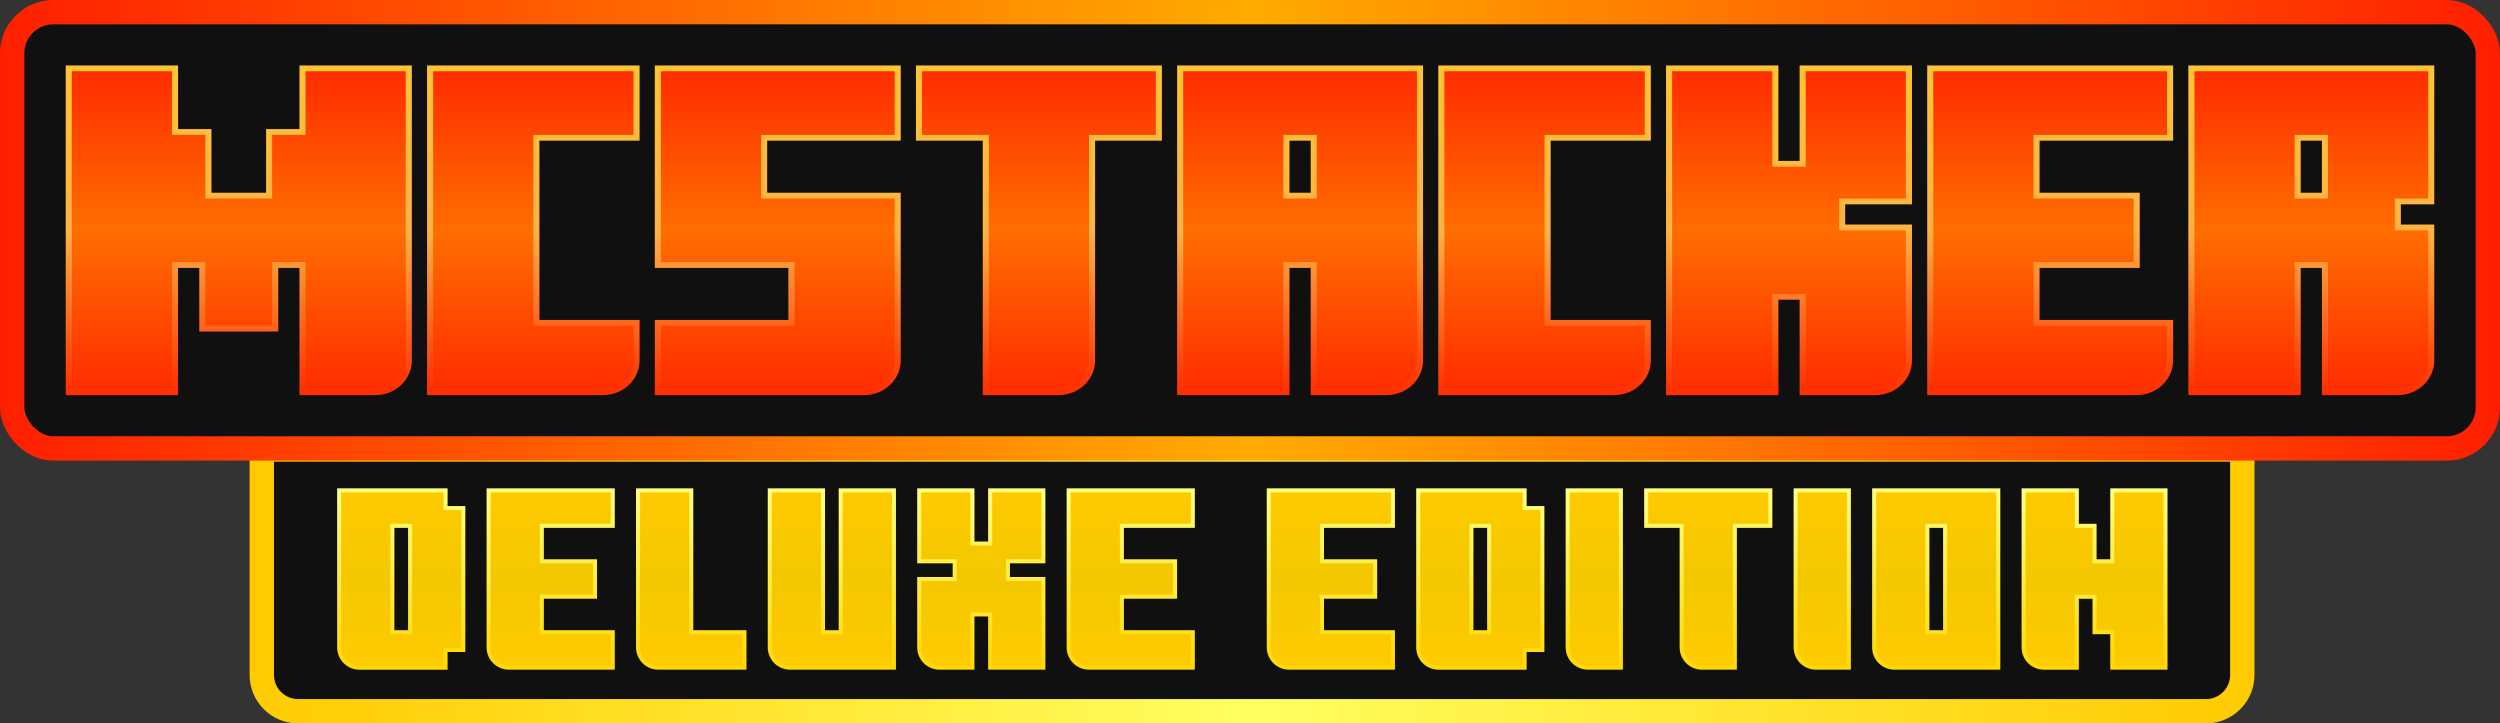 <?xml version="1.0" encoding="UTF-8"?><svg id="Layer_2" xmlns="http://www.w3.org/2000/svg" xmlns:xlink="http://www.w3.org/1999/xlink" viewBox="0 0 1721.04 498.01"><rect x="0" y="0" width="1721.04" height="498.01" fill="#333333" stroke="none"/><defs><style>.cls-1{fill:url(#linear-gradient-2);stroke:url(#linear-gradient-3);}.cls-1,.cls-2,.cls-3,.cls-4,.cls-5,.cls-6,.cls-7,.cls-8,.cls-9,.cls-10,.cls-11,.cls-12,.cls-13,.cls-14,.cls-15{stroke-miterlimit:10;}.cls-1,.cls-2,.cls-3,.cls-4,.cls-6,.cls-7,.cls-8,.cls-9,.cls-10,.cls-11,.cls-12,.cls-13,.cls-14{stroke-width:2.79px;}.cls-2{fill:url(#linear-gradient-4);stroke:url(#linear-gradient-5);}.cls-3{fill:url(#linear-gradient-6);stroke:url(#linear-gradient-7);}.cls-4{fill:url(#linear-gradient-8);stroke:url(#linear-gradient-9);}.cls-16{fill:url(#linear-gradient-38);}.cls-16,.cls-17,.cls-18,.cls-19,.cls-20,.cls-21,.cls-22,.cls-23,.cls-24,.cls-25,.cls-26,.cls-27,.cls-28,.cls-29,.cls-30,.cls-31,.cls-32,.cls-33{stroke-width:0px;}.cls-17{fill:url(#linear-gradient-33);}.cls-18{fill:url(#linear-gradient-29);}.cls-19{fill:url(#linear-gradient-32);}.cls-20{fill:url(#linear-gradient-30);}.cls-21{fill:url(#linear-gradient-31);}.cls-22{fill:url(#linear-gradient-36);}.cls-23{fill:url(#linear-gradient-39);}.cls-24{fill:url(#linear-gradient-34);}.cls-25{fill:url(#linear-gradient-37);}.cls-26{fill:url(#linear-gradient-35);}.cls-27{fill:url(#linear-gradient-45);}.cls-28{fill:url(#linear-gradient-46);}.cls-29{fill:url(#linear-gradient-44);}.cls-30{fill:url(#linear-gradient-42);}.cls-31{fill:url(#linear-gradient-43);}.cls-32{fill:url(#linear-gradient-40);}.cls-33{fill:url(#linear-gradient-41);}.cls-5{stroke:url(#linear-gradient);}.cls-5,.cls-15{fill:#101010;stroke-width:16.76px;}.cls-6{fill:url(#linear-gradient-24);stroke:url(#linear-gradient-25);}.cls-7{fill:url(#linear-gradient-26);stroke:url(#linear-gradient-27);}.cls-8{fill:url(#linear-gradient-18);stroke:url(#linear-gradient-19);}.cls-9{fill:url(#linear-gradient-20);stroke:url(#linear-gradient-21);}.cls-10{fill:url(#linear-gradient-22);stroke:url(#linear-gradient-23);}.cls-11{fill:url(#linear-gradient-16);stroke:url(#linear-gradient-17);}.cls-12{fill:url(#linear-gradient-14);stroke:url(#linear-gradient-15);}.cls-13{fill:url(#linear-gradient-12);stroke:url(#linear-gradient-13);}.cls-14{fill:url(#linear-gradient-10);stroke:url(#linear-gradient-11);}.cls-15{stroke:url(#linear-gradient-28);}</style><linearGradient id="linear-gradient" x1="171.83" y1="399.53" x2="1552.01" y2="399.53" gradientUnits="userSpaceOnUse"><stop offset="0" stop-color="#ffcb00"/><stop offset=".5" stop-color="#ffff61"/><stop offset="1" stop-color="#ffca00"/></linearGradient><linearGradient id="linear-gradient-2" x1="276.21" y1="459.63" x2="276.21" y2="337.57" gradientUnits="userSpaceOnUse"><stop offset="0" stop-color="#ffca00"/><stop offset=".5" stop-color="#f3c800"/><stop offset="1" stop-color="#ffc900"/></linearGradient><linearGradient id="linear-gradient-3" x1="276.21" y1="461.03" x2="276.21" y2="336.17" gradientUnits="userSpaceOnUse"><stop offset="0" stop-color="#ffd800"/><stop offset="1" stop-color="#ffff80"/></linearGradient><linearGradient id="linear-gradient-4" x1="379.09" x2="379.09" xlink:href="#linear-gradient-2"/><linearGradient id="linear-gradient-5" x1="379.09" x2="379.09" xlink:href="#linear-gradient-3"/><linearGradient id="linear-gradient-6" x1="475.87" x2="475.87" xlink:href="#linear-gradient-2"/><linearGradient id="linear-gradient-7" x1="475.87" x2="475.87" xlink:href="#linear-gradient-3"/><linearGradient id="linear-gradient-8" x1="572.65" x2="572.65" xlink:href="#linear-gradient-2"/><linearGradient id="linear-gradient-9" x1="572.65" x2="572.65" xlink:href="#linear-gradient-3"/><linearGradient id="linear-gradient-10" x1="675.53" x2="675.53" xlink:href="#linear-gradient-2"/><linearGradient id="linear-gradient-11" x1="675.53" x2="675.53" xlink:href="#linear-gradient-3"/><linearGradient id="linear-gradient-12" x1="778.42" x2="778.42" xlink:href="#linear-gradient-2"/><linearGradient id="linear-gradient-13" x1="778.42" x2="778.42" xlink:href="#linear-gradient-3"/><linearGradient id="linear-gradient-14" x1="916.17" x2="916.17" xlink:href="#linear-gradient-2"/><linearGradient id="linear-gradient-15" x1="916.17" x2="916.17" xlink:href="#linear-gradient-3"/><linearGradient id="linear-gradient-16" x1="1019.05" x2="1019.05" xlink:href="#linear-gradient-2"/><linearGradient id="linear-gradient-17" x1="1019.05" x2="1019.05" xlink:href="#linear-gradient-3"/><linearGradient id="linear-gradient-18" x1="1097.52" x2="1097.52" xlink:href="#linear-gradient-2"/><linearGradient id="linear-gradient-19" x1="1097.52" x2="1097.52" xlink:href="#linear-gradient-3"/><linearGradient id="linear-gradient-20" x1="1175.99" x2="1175.99" xlink:href="#linear-gradient-2"/><linearGradient id="linear-gradient-21" x1="1175.99" x2="1175.99" xlink:href="#linear-gradient-3"/><linearGradient id="linear-gradient-22" x1="1254.46" x2="1254.46" xlink:href="#linear-gradient-2"/><linearGradient id="linear-gradient-23" x1="1254.46" x2="1254.46" xlink:href="#linear-gradient-3"/><linearGradient id="linear-gradient-24" x1="1332.93" x2="1332.93" xlink:href="#linear-gradient-2"/><linearGradient id="linear-gradient-25" x1="1332.93" x2="1332.93" xlink:href="#linear-gradient-3"/><linearGradient id="linear-gradient-26" x1="1441.92" x2="1441.92" xlink:href="#linear-gradient-2"/><linearGradient id="linear-gradient-27" x1="1441.92" x2="1441.92" xlink:href="#linear-gradient-3"/><linearGradient id="linear-gradient-28" x1="0" y1="158.55" x2="1721.04" y2="158.55" gradientUnits="userSpaceOnUse"><stop offset="0" stop-color="#ff1f00"/><stop offset=".5" stop-color="#ffab00"/><stop offset="1" stop-color="#ff1f00"/></linearGradient><linearGradient id="linear-gradient-29" x1="164.37" y1="272.02" x2="164.37" y2="45.08" gradientUnits="userSpaceOnUse"><stop offset="0" stop-color="#ff2d00"/><stop offset=".5" stop-color="#ffb244"/><stop offset="1" stop-color="#ffc432"/></linearGradient><linearGradient id="linear-gradient-30" x1="367.14" x2="367.14" xlink:href="#linear-gradient-29"/><linearGradient id="linear-gradient-31" x1="535.43" x2="535.43" xlink:href="#linear-gradient-29"/><linearGradient id="linear-gradient-32" x1="895" x2="895" xlink:href="#linear-gradient-29"/><linearGradient id="linear-gradient-33" x1="715.22" x2="715.22" xlink:href="#linear-gradient-29"/><linearGradient id="linear-gradient-34" x1="1591.15" x2="1591.15" xlink:href="#linear-gradient-29"/><linearGradient id="linear-gradient-35" x1="1411.37" x2="1411.37" xlink:href="#linear-gradient-29"/><linearGradient id="linear-gradient-36" x1="1063.29" x2="1063.29" xlink:href="#linear-gradient-29"/><linearGradient id="linear-gradient-37" x1="1231.58" x2="1231.58" xlink:href="#linear-gradient-29"/><linearGradient id="linear-gradient-38" x1="164.37" y1="268.03" x2="164.37" y2="49.08" gradientUnits="userSpaceOnUse"><stop offset="0" stop-color="#ff2d00"/><stop offset=".5" stop-color="#ff6e00"/><stop offset="1" stop-color="#ff2d00"/></linearGradient><linearGradient id="linear-gradient-39" x1="367.14" x2="367.14" xlink:href="#linear-gradient-38"/><linearGradient id="linear-gradient-40" x1="535.43" x2="535.43" xlink:href="#linear-gradient-38"/><linearGradient id="linear-gradient-41" x1="715.22" x2="715.22" xlink:href="#linear-gradient-38"/><linearGradient id="linear-gradient-42" x1="895" x2="895" xlink:href="#linear-gradient-38"/><linearGradient id="linear-gradient-43" x1="1063.29" x2="1063.29" xlink:href="#linear-gradient-38"/><linearGradient id="linear-gradient-44" x1="1231.58" x2="1231.58" xlink:href="#linear-gradient-38"/><linearGradient id="linear-gradient-45" x1="1411.37" x2="1411.37" xlink:href="#linear-gradient-38"/><linearGradient id="linear-gradient-46" x1="1591.15" x2="1591.15" xlink:href="#linear-gradient-38"/></defs><g id="Layer_2-2"><path class="cls-5" d="M180.21,309.42h1363.43v155.21c0,13.8-11.2,25-25,25H205.21c-13.8,0-25-11.2-25-25v-155.21h0Z"/><path class="cls-1" d="M233.49,445.66v-108.09h73.24v12.21h12.21v97.65h-12.21v12.21h-59.27c-7.72,0-13.97-6.25-13.97-13.97ZM282.32,435.22v-73.24h-12.21v73.24h12.21Z"/><path class="cls-2" d="M372.99,410.81v24.41h48.83v24.41h-71.48c-7.72,0-13.97-6.25-13.97-13.97v-108.09h85.45v24.41h-48.83v24.41h36.62v24.41h-36.62Z"/><path class="cls-3" d="M439.25,445.66v-108.09h36.62v97.65h36.62v24.41h-59.27c-7.72,0-13.97-6.25-13.97-13.97Z"/><path class="cls-4" d="M529.93,445.66v-108.09h36.62v97.65h12.21v-97.65h36.62v122.06h-71.48c-7.72,0-13.97-6.25-13.97-13.97Z"/><path class="cls-14" d="M632.81,445.66v-47.06h24.41v-12.21h-24.41v-48.83h36.62v36.62h12.21v-36.62h36.62v48.83h-24.41v12.21h24.41v61.03h-36.62v-36.62h-12.21v36.62h-22.65c-7.72,0-13.97-6.25-13.97-13.97Z"/><path class="cls-13" d="M772.31,410.81v24.41h48.83v24.41h-71.48c-7.72,0-13.97-6.25-13.97-13.97v-108.09h85.45v24.41h-48.83v24.41h36.62v24.41h-36.62Z"/><path class="cls-12" d="M910.07,410.81v24.41h48.83v24.41h-71.48c-7.72,0-13.97-6.25-13.97-13.97v-108.09h85.44v24.41h-48.83v24.41h36.62v24.41h-36.62Z"/><path class="cls-11" d="M976.33,445.66v-108.09h73.24v12.21h12.21v97.65h-12.21v12.21h-59.27c-7.72,0-13.97-6.25-13.97-13.97ZM1025.16,435.22v-73.24h-12.21v73.24h12.21Z"/><path class="cls-8" d="M1079.21,445.66v-108.09h36.62v122.06h-22.65c-7.72,0-13.97-6.25-13.97-13.97Z"/><path class="cls-9" d="M1194.3,361.98v97.65h-22.65c-7.72,0-13.97-6.25-13.97-13.97v-83.68h-24.41v-24.41h85.44v24.41h-24.41Z"/><path class="cls-10" d="M1236.15,445.66v-108.09h36.62v122.06h-22.65c-7.72,0-13.97-6.25-13.97-13.97Z"/><path class="cls-6" d="M1290.21,445.66v-108.09h85.44v122.06h-71.48c-7.72,0-13.97-6.25-13.97-13.97ZM1339.04,435.22v-73.24h-12.21v73.24h12.21Z"/><path class="cls-7" d="M1429.71,410.81v48.83h-22.65c-7.72,0-13.97-6.25-13.97-13.97v-108.09h36.62v24.41h12.21v24.41h12.21v-48.83h36.62v122.06h-36.62v-24.41h-12.21v-24.41h-12.21Z"/><rect class="cls-15" x="8.38" y="8.38" width="1704.28" height="300.34" rx="28.29" ry="28.29"/><path class="cls-18" d="M206.16,272.02v-87.58h-14.61v43.79h-54.36v-43.79h-14.61v87.58H45.24V45.08h77.35v43.79h22.99v43.79h37.59v-43.79h22.99v-43.79h77.35v202.99c0,13.21-11.28,23.95-25.15,23.95h-52.2Z"/><path class="cls-20" d="M293.99,272.02V45.08h146.31v51.77h-68.96v123.39h68.96v27.82c0,13.21-11.28,23.95-25.15,23.95h-121.16Z"/><path class="cls-21" d="M450.78,272.02v-51.77h91.95v-35.81h-91.95V45.08h169.3v51.77h-91.95v35.81h91.95v115.41c0,13.21-11.28,23.95-25.15,23.95h-144.15Z"/><path class="cls-19" d="M902.31,272.02v-87.58h-14.61v87.58h-77.35V45.08h169.3v202.99c0,13.21-11.28,23.95-25.15,23.95h-52.2ZM902.31,132.67v-35.81h-14.61v35.81h14.61Z"/><path class="cls-17" d="M676.54,272.02V96.86h-45.98v-51.77h169.3v51.77h-45.98v151.21c0,13.21-11.28,23.95-25.15,23.95h-52.2Z"/><path class="cls-24" d="M1598.45,272.02v-87.58h-14.61v87.58h-77.35V45.08h169.3v95.57h-22.99v13.91h22.99v93.51c0,13.21-11.28,23.95-25.15,23.95h-52.2ZM1598.45,132.67v-35.81h-14.61v35.81h14.61Z"/><path class="cls-26" d="M1326.72,272.02V45.08h169.3v51.77h-91.95v35.81h68.96v51.77h-68.96v35.81h91.95v27.82c0,13.21-11.28,23.95-25.15,23.95h-144.15Z"/><path class="cls-22" d="M990.14,272.02V45.08h146.31v51.77h-68.96v123.39h68.96v27.82c0,13.21-11.28,23.95-25.15,23.95h-121.16Z"/><path class="cls-25" d="M1238.89,272.02v-65.69h-14.61v65.69h-77.35V45.08h77.35v65.69h14.61V45.08h77.35v95.57h-45.98v13.91h45.98v93.51c0,13.21-11.28,23.95-25.15,23.95h-52.2Z"/><path class="cls-16" d="M118.4,180.45v87.58H49.43V49.08h68.96v43.79h22.99v43.79h45.98v-43.79h22.99v-43.79h68.96v199c0,11.02-9.38,19.96-20.95,19.96h-48.01v-87.58h-22.99v43.79h-45.98v-43.79h-22.99Z"/><path class="cls-23" d="M436.11,224.24v23.83c0,11.02-9.38,19.96-20.95,19.96h-116.97V49.08h137.93v43.79h-68.96v131.37h68.96Z"/><path class="cls-32" d="M454.98,180.45V49.08h160.92v43.79h-91.95v43.79h91.95v111.41c0,11.02-9.38,19.96-20.95,19.96h-139.96v-43.79h91.95v-43.79h-91.95Z"/><path class="cls-33" d="M749.7,92.87v155.21c0,11.02-9.38,19.96-20.95,19.96h-48.01V92.87h-45.98v-43.79h160.92v43.79h-45.98Z"/><path class="cls-30" d="M814.54,268.03V49.08h160.92v199c0,11.02-9.38,19.96-20.95,19.96h-48.01v-87.58h-22.99v87.58h-68.96ZM906.5,136.66v-43.79h-22.99v43.79h22.99Z"/><path class="cls-31" d="M1132.26,224.24v23.83c0,11.02-9.38,19.96-20.95,19.96h-116.97V49.08h137.93v43.79h-68.96v131.37h68.96Z"/><path class="cls-29" d="M1151.12,268.03V49.08h68.96v65.69h22.99V49.08h68.96v87.58h-45.98v21.89h45.98v89.52c0,11.02-9.38,19.96-20.95,19.96h-48.01v-65.69h-22.99v65.69h-68.96Z"/><path class="cls-27" d="M1399.87,180.45v43.79h91.95v23.83c0,11.02-9.38,19.96-20.95,19.96h-139.96V49.08h160.92v43.79h-91.95v43.79h68.96v43.79h-68.96Z"/><path class="cls-28" d="M1510.69,268.03V49.08h160.92v87.58h-22.99v21.89h22.99v89.52c0,11.02-9.38,19.96-20.95,19.96h-48.01v-87.58h-22.99v87.58h-68.96ZM1602.65,136.66v-43.79h-22.99v43.79h22.99Z"/></g></svg>